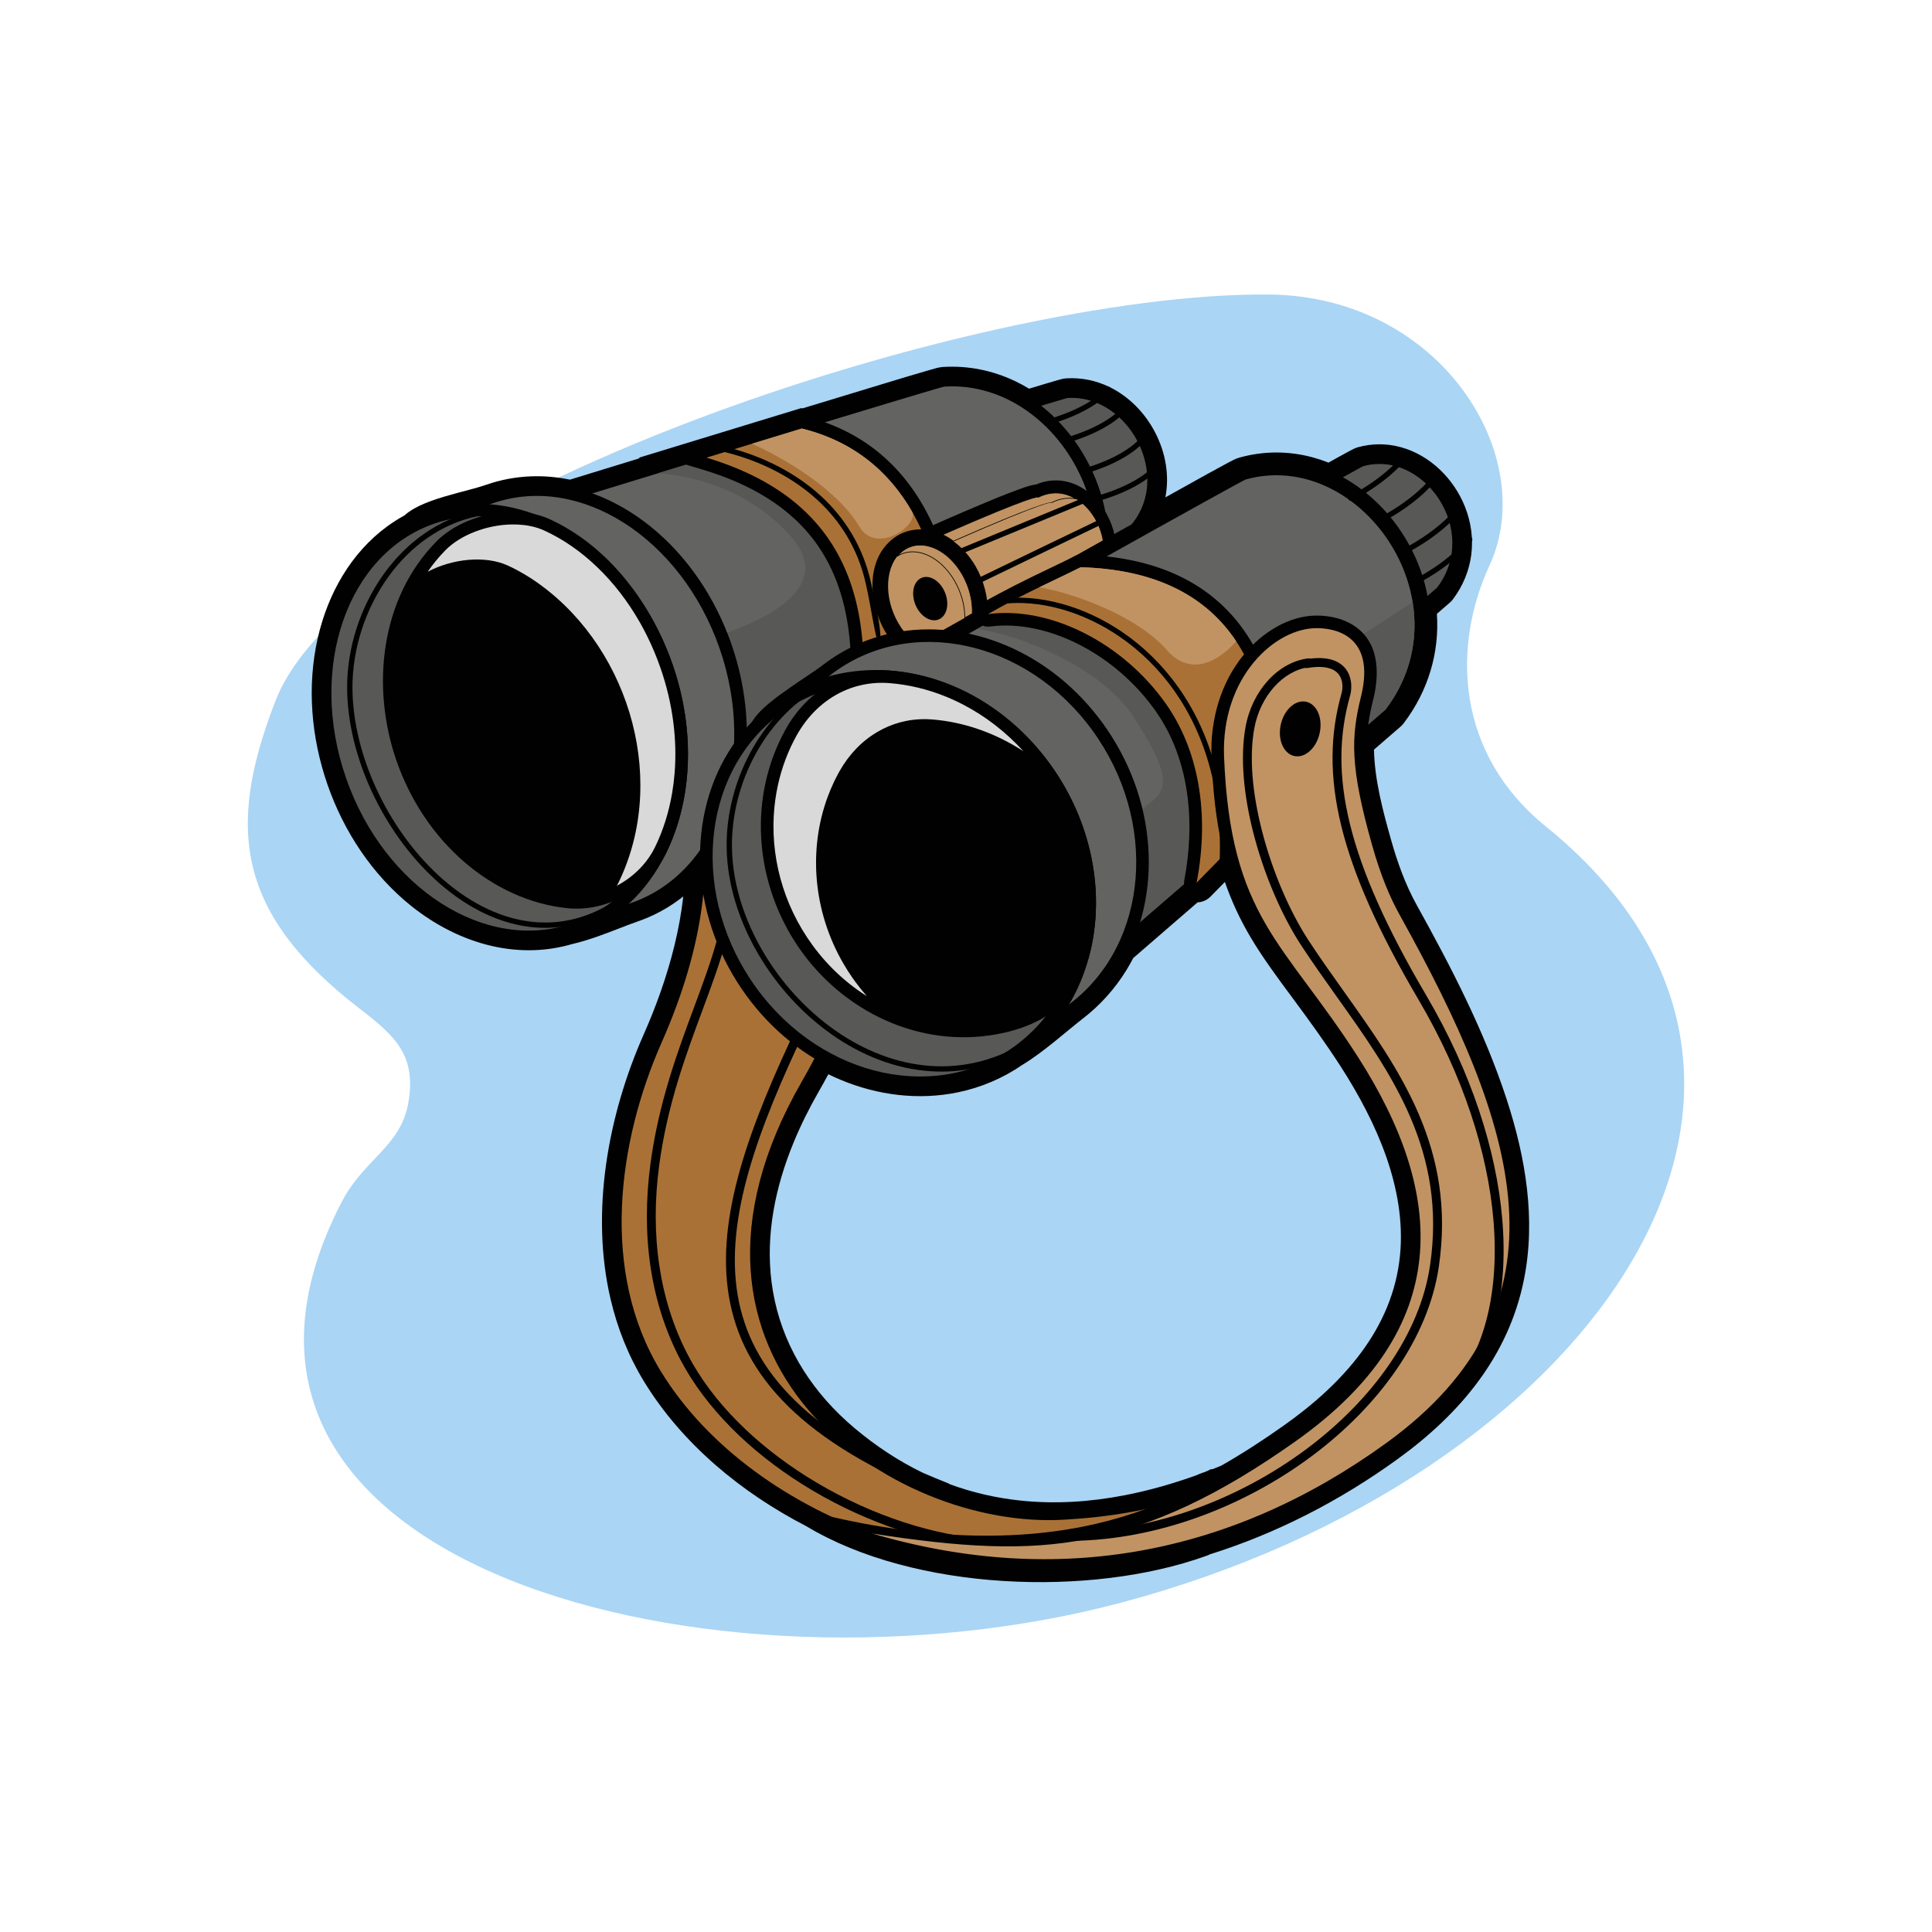 <?xml version="1.0" encoding="utf-8"?>
<!-- Generator: Adobe Illustrator 27.5.0, SVG Export Plug-In . SVG Version: 6.00 Build 0)  -->
<svg xmlns="http://www.w3.org/2000/svg" xmlns:xlink="http://www.w3.org/1999/xlink" version="1.1" x="0px" y="0px" viewBox="0 0 500 500" style="enable-;background-color:transparent;" xml:space="preserve">
<g id="BACKGROUND">
	<rect style="fill-rule:evenodd;clip-rule:evenodd;fill:none;" width="500" height="500" fill="none"/>
</g>
<g id="OBJECTS">
	<path style="fill-rule:evenodd;clip-rule:evenodd;fill:#AAD5F5;" d="M400.038,213.867c-23.234-18.807-24.308-46.406-14.57-67.496   c13.067-28.304-12.592-69.751-57.069-70.151c-76.847-0.692-236.892,53.416-257.074,105.092   c-12.98,33.235-9.953,55.42,22.071,79.979c9.09,6.972,14.511,12.142,12.217,24.431c-2.066,11.064-11.484,14.385-17.123,25.228   c-49.223,94.656,97.134,131.586,201.566,103.841C411.131,382.624,483.259,281.225,400.038,213.867z"/>
	<g>
		<path style="fill-rule:evenodd;clip-rule:evenodd;fill:#000100;" d="M312.927,402.319l-0.152,0.124l-0.822,0.294    c-29.712,10.634-75.299,9.06-103.217-7.722c-16.849-8.685-32.198-21.348-42.056-37.467c-4.055-6.631-6.926-13.875-8.686-21.438    c-5.233-22.482-0.657-47.478,8.568-68.336c3.277-7.412,6.038-15.111,7.964-22.988c1.026-4.197,1.82-8.477,2.305-12.789    c-0.397,0.316-0.801,0.624-1.212,0.925c-3.197,2.348-6.725,4.211-10.473,5.513c-3.429,1.192-6.77,2.62-10.197,3.821    c-2.061,0.722-4.505,1.538-6.971,2.092c-3.148,0.914-6.399,1.433-9.681,1.55c-3.706,0.133-7.422-0.251-11.034-1.083    c-7.618-1.756-14.757-5.477-20.839-10.353c-10.068-8.071-17.444-19.26-21.665-31.4c-4.221-12.14-5.378-25.491-2.489-38.067    c2.589-11.269,8.476-21.82,17.903-28.744c1.443-1.059,2.952-2.019,4.519-2.874c0.022-0.019,0.043-0.038,0.064-0.057    c2.853-2.55,7.718-4.076,11.356-5.119c1.768-0.506,3.546-0.968,5.321-1.446c1.479-0.397,2.98-0.804,4.428-1.307    c3.748-1.303,7.668-2.032,11.634-2.174c3.355-0.12,6.721,0.185,10.009,0.86c6.035-1.854,12.069-3.709,18.104-5.562l-0.316-0.096    l16.049-4.91c8.227-2.517,16.454-5.031,24.683-7.538l1.338-0.409l0.299,0.074c7.018-2.139,14.038-4.272,21.061-6.396    c4.063-1.23,8.122-2.476,12.204-3.64c1.021-0.291,2.033-0.618,3.101-0.685c6.508-0.409,12.92,0.895,18.791,3.719    c1.2,0.578,2.372,1.215,3.51,1.905c0.323-0.098,0.649-0.197,0.974-0.295c2.156-0.653,4.312-1.314,6.48-1.932    c0.732-0.209,1.423-0.406,2.189-0.452c3.833-0.229,7.61,0.536,11.069,2.2c5.128,2.467,9.274,6.744,11.89,11.77    c2.809,5.397,3.736,11.316,2.668,16.833c1.747-0.972,3.493-1.944,5.239-2.915c3.624-2.016,7.24-4.046,10.896-6.003    c0.984-0.527,1.933-1.068,3.019-1.372c6.279-1.758,12.785-1.757,19.073-0.035c1.354,0.371,2.684,0.817,3.982,1.331    c1.863-1.037,3.724-2.08,5.603-3.086c0.673-0.36,1.303-0.695,2.043-0.899c3.648-1.007,7.431-1.008,11.08-0.008    c7.595,2.081,13.719,8.173,16.597,15.409c3.247,8.163,2.161,17.007-3.168,24.025c-0.216,0.285-0.452,0.536-0.723,0.77    l-3.371,2.919c0.675,10.001-2.204,19.908-8.607,28.338c-0.249,0.329-0.523,0.62-0.834,0.891l-6.845,5.925    c0.168,7.877,2.337,15.959,4.42,23.331c1.646,5.834,3.719,11.618,6.667,16.928c8.922,16.061,17.551,32.755,23.261,50.262    c4.888,14.991,7.612,30.994,4.461,46.647c-4.002,19.879-16.59,34.782-32.671,46.42    C346.856,388.357,330.369,396.873,312.927,402.319L312.927,402.319z M316.056,379.317c5.56-3.173,10.967-6.697,16.283-10.461    c15.043-10.649,28.122-24.88,29.984-44.002c1.683-17.264-6.12-34.472-15.235-48.666c-3.983-6.204-8.318-12.166-12.706-18.085    c-3.743-5.05-7.5-10.1-10.715-15.508c-2.816-4.74-4.991-9.505-6.668-14.352l-3.678,3.756c-0.93,0.949-2.142,1.473-3.389,1.531    l-16.654,14.418c-0.566,1.093-1.174,2.166-1.826,3.218c-2.966,4.79-6.747,9.005-11.213,12.443    c-4.199,3.235-10.087,8.623-15.653,11.974c-5.017,3.453-10.65,5.855-16.641,7.102c-10.2,2.124-20.836,0.774-30.407-3.237    c-1.07-0.446-2.124-0.926-3.161-1.436c-0.803,1.495-1.637,2.994-2.5,4.496c-2.442,4.256-4.643,8.659-6.508,13.198    c-4.685,11.396-7.261,23.698-5.702,36.025c1.694,13.385,8.043,25.035,17.655,34.398c1.245,1.214,2.536,2.38,3.868,3.498    c5.513,4.631,11.378,8.497,17.612,11.515c2.158,0.943,4.312,1.833,6.445,2.677c0.206,0.082,0.399,0.185,0.576,0.305    c5.787,2.121,11.87,3.547,18.263,4.222c9.04,0.956,18.144,0.344,27.054-1.39c6.317-1.229,12.53-3.013,18.592-5.198    c0.15-0.073,0.301-0.142,0.454-0.208c0.249-0.109,0.504-0.208,0.762-0.298c0.483-0.167,1.042-0.337,1.499-0.565l0.874-0.438    l0.53-0.046C314.588,379.914,315.323,379.617,316.056,379.317z"/>
		<g>
			<path style="fill-rule:evenodd;clip-rule:evenodd;fill:#000100;" d="M300.456,399.112l-0.396,1.103l-1.288,0.562     c-12.158,5.297-25.716,7.051-38.892,6.406c-13.991-0.685-28.028-4.069-40.944-9.448c-20.098-8.372-39.209-22.373-50.689-41.145     c-3.956-6.469-6.747-13.517-8.465-20.896c-5.143-22.094-0.593-46.706,8.459-67.176c8.092-18.297,13.643-39.749,9.62-59.772     c-2.074-10.322-7.296-21.7-15.844-28.262l-1.713-1.316l0.547-2.089c1.583-6.042,5.017-11.88,10.883-14.586     c7.485-3.455,15.501-0.317,21.663,4.325c10.098,7.607,18.141,20.753,23.756,31.859c14.999,29.664,8.855,55.518-6.87,82.917     c-8.694,15.148-14.673,32.711-12.439,50.369c1.747,13.803,8.287,25.831,18.195,35.484c1.278,1.245,2.603,2.439,3.968,3.587     c30.238,25.4,65.251,23.595,99.366,8.878c0.806-0.286,2.048-0.704,2.775-1.149l6.747-4.133l-1.891,7.684     c-0.656,2.665-3.7,4.59-5.924,5.892c-2.873,1.68-5.957,3.131-8.961,4.565C310.129,393.723,301.877,397.512,300.456,399.112z"/>
			<path style="fill-rule:evenodd;clip-rule:evenodd;fill:#AA7136;" d="M163.998,177.904c12.885,9.892,30.181,40.002,7.218,91.931     c-11.302,25.555-15.985,59.235-0.194,85.059c24.227,39.615,86.239,60.422,126.451,42.901     c1.471-4.102,25.277-11.803,26.375-16.258c-21.682,9.813-39.396,11.21-48.508,11.757     c-44.268,2.661-109.549-40.705-67.877-113.317c14.016-24.422,21.993-49.761,6.789-79.831     C191.536,155.219,169.133,158.31,163.998,177.904z"/>
			<path style="fill-rule:evenodd;clip-rule:evenodd;fill:#000100;" d="M187.774,226.545c-0.027-0.631,0.462-1.166,1.094-1.193     c0.632-0.027,1.166,0.463,1.194,1.095c0.514,11.32-3.585,22.371-8.269,34.995c-4.3,11.589-9.098,24.521-11.188,40.08     c-1.209,8.997-1.215,17.81,0.055,26.194c1.232,8.143,3.667,15.87,7.37,22.958c6.492,12.427,17.74,23.268,30.768,31.471     c14.089,8.873,30.229,14.644,44.672,15.998c1.676,0.157,8.148,0.52,14.734,0.421c3.873-0.057,7.782-0.277,10.752-0.798     c0.625-0.109,1.219,0.309,1.328,0.934c0.108,0.624-0.309,1.219-0.934,1.327c-3.069,0.538-7.113,0.767-11.12,0.826     c-6.675,0.1-13.26-0.271-14.967-0.431c-14.798-1.387-31.304-7.282-45.686-16.338c-13.344-8.403-24.885-19.542-31.575-32.352     c-3.83-7.331-6.345-15.3-7.613-23.676c-1.299-8.588-1.292-17.616-0.054-26.841c2.128-15.839,6.968-28.884,11.304-40.573     C184.24,248.243,188.267,237.389,187.774,226.545z"/>
			<path style="fill-rule:evenodd;clip-rule:evenodd;fill:#000100;" d="M206.6,264.897c0.272-0.571,0.958-0.815,1.529-0.543     c0.572,0.274,0.815,0.959,0.543,1.53c-12.541,26.336-21.119,49.415-17.765,69.272c3.336,19.75,18.575,36.489,53.663,50.373     c0.589,0.233,0.878,0.9,0.646,1.49c-0.233,0.589-0.9,0.879-1.49,0.646c-35.96-14.23-51.607-31.571-55.081-52.133     C185.191,315.075,193.881,291.607,206.6,264.897z"/>
		</g>
		<g>
			<path style="fill-rule:evenodd;clip-rule:evenodd;fill:#000100;" d="M276.079,99.755c3.523-0.218,6.983,0.491,10.162,2.021     c4.769,2.294,8.624,6.289,11.056,10.962c4.888,9.39,3.712,20.506-4.511,27.669c-0.184,0.16-0.356,0.28-0.571,0.398     l-64.299,35.292c-0.963,0.529-2.03,0.55-3.014,0.061c-0.984-0.49-1.61-1.354-1.769-2.441l-7.71-52.727     c-0.234-1.6,0.717-3.106,2.263-3.58c16.709-5.132,33.416-10.284,50.146-15.346c2.146-0.649,4.296-1.309,6.453-1.924     C274.878,99.97,275.464,99.785,276.079,99.755z"/>
			<path style="fill-rule:evenodd;clip-rule:evenodd;fill:#585857;" d="M218.641,120.519c57.123-17.543,57.605-17.515,57.605-17.515     c16.679-1.063,28.542,22.636,14.406,34.95l-64.3,35.291L218.641,120.519z"/>
			<path style="fill-rule:evenodd;clip-rule:evenodd;fill:#000100;" d="M134.282,130.121c31.645-9.719,63.285-19.477,94.971-29.063     c4.049-1.225,8.107-2.471,12.176-3.631c0.795-0.228,1.826-0.568,2.711-0.618c6.203-0.395,12.285,0.851,17.879,3.541     c8.466,4.073,15.308,11.193,19.623,19.485c8.635,16.594,6.677,36.194-7.873,48.871c-0.187,0.161-0.357,0.281-0.571,0.399     L151.407,235.95c-0.963,0.529-2.03,0.551-3.014,0.061c-0.984-0.489-1.61-1.353-1.769-2.441l-14.605-99.87     C131.785,132.1,132.736,130.595,134.282,130.121z"/>
			<path style="fill-rule:evenodd;clip-rule:evenodd;fill:#636362;" d="M135.237,133.23     c108.195-33.229,109.109-33.175,109.109-33.175c31.588-2.013,54.063,42.874,27.284,66.199l-121.79,66.845L135.237,133.23z"/>
			<path style="fill-rule:evenodd;clip-rule:evenodd;fill:#585857;" d="M170.422,122.438c12.545-3.843,22.955-7.023,31.603-9.659     l2.339,0.031l27.616,36.56l50.623-17.481c1.119,5.091,1.259,10.364,0.217,15.47l-90.336,62.336l-4.499,2.47l-3.457-47.236     c9.69-3.028,33.197-11.798,19.84-26.452c-6.367-6.985-16.758-14.237-33.064-15.944     C171.004,122.502,170.715,122.469,170.422,122.438z"/>
			<path style="fill-rule:evenodd;clip-rule:evenodd;fill:#000100;" d="M181.877,115.325c8.225-2.517,16.452-5.03,24.68-7.537     l0.855-0.261l0.868,0.213c33.771,8.297,42.184,43.708,39.8,74.134l-0.138,1.752l-30.823,16.917l1.161-6.664     c2.971-17.047,3.781-37.278-6.342-52.272c-7.086-10.496-18.167-16.487-30.046-20.057l-10.271-3.087L181.877,115.325z"/>
			<path style="fill-rule:evenodd;clip-rule:evenodd;fill:#AA7136;" d="M182.829,118.435c9.559-2.924,17.719-5.416,24.677-7.536     c32.976,8.103,39.454,43.649,37.332,70.722l-23.353,12.817C228.38,154.858,218.033,129.017,182.829,118.435z"/>
			<path style="fill-rule:evenodd;clip-rule:evenodd;fill:#000100;" d="M247.217,171.316c-0.479,0.185-0.971,0.336-1.476,0.451     c-6.698,1.522-12.896-3.403-16.066-8.877c-2.144-3.704-3.317-8.105-3.062-12.393c0.238-3.993,1.759-7.981,5.008-10.477     c1.222-0.939,2.613-1.601,4.116-1.942c0.45-0.102,0.898-0.175,1.342-0.221c5.384-2.398,10.785-4.768,16.216-7.055     c3.288-1.386,6.612-2.768,9.964-3.999c1.311-0.48,2.844-1.056,4.217-1.321c0.198-0.038,0.397-0.065,0.592-0.08     c2.795-1.185,5.794-1.427,8.753-0.556c4.652,1.37,8.275,5.207,10.259,9.527c3.431,7.471,2.039,16.368-5.776,20.346     l-32.012,16.295C248.619,171.355,247.923,171.456,247.217,171.316z"/>
			<path style="fill-rule:evenodd;clip-rule:evenodd;fill:#C19363;" d="M235.628,142.064c32.636-14.597,33.058-13.367,33.058-13.367     c12.836-6.412,24.158,16.497,11.139,23.123l-32.011,16.295L235.628,142.064z"/>
			<path style="fill-rule:evenodd;clip-rule:evenodd;fill:#000100;" d="M231.137,139.389c1.312-1.008,2.808-1.719,4.421-2.086     c7.047-1.604,13.586,3.473,16.932,9.253c4.124,7.12,5.063,18.359-2.148,23.9c-1.313,1.009-2.81,1.72-4.425,2.087     c-7.045,1.602-13.584-3.474-16.93-9.253C224.863,156.17,223.924,144.931,231.137,139.389z"/>
			<path style="fill-rule:evenodd;clip-rule:evenodd;fill:#C19363;" d="M233.602,142.599c-4.556,3.5-5.054,11.855-1.112,18.662     c3.941,6.806,10.83,9.485,15.385,5.985c4.555-3.501,5.054-11.856,1.112-18.662C245.047,141.778,238.159,139.098,233.602,142.599z     "/>
			<path style="fill-rule:evenodd;clip-rule:evenodd;fill:#000100;" d="M126.463,127.185c3.579-1.244,7.31-1.938,11.096-2.073     c11.193-0.401,22.024,4.113,30.659,11.034c9.799,7.855,16.972,18.758,21.079,30.57c4.107,11.813,5.246,24.814,2.434,37.053     c-2.489,10.834-8.13,21.014-17.199,27.674c-3.054,2.243-6.411,4.014-9.989,5.258c-3.42,1.189-6.771,2.621-10.201,3.822     c-3.646,1.278-9.021,3.025-12.887,2.572c-21.719-2.55-33.437-27.785-39.745-45.925c-6.508-18.717-12.741-47.274,4.271-62.479     C110.289,130.839,120.812,129.15,126.463,127.185z"/>
			<path style="fill-rule:evenodd;clip-rule:evenodd;fill:#636362;" d="M127.531,130.257c-4.438,1.543-15.966,3.803-19.385,6.859     c-13.91,12.432-11.333,36.073-3.366,58.985c7.667,22.049,19.155,41.663,37.053,43.763c5.273,0.619,16.522-4.457,21.64-6.236     c22.49-7.82,32.676-37.3,22.751-65.844C176.299,139.239,150.021,122.438,127.531,130.257z"/>
			<path style="fill-rule:evenodd;clip-rule:evenodd;fill:#000100;" d="M111.248,132.475c3.579-1.244,7.311-1.938,11.097-2.073     c11.193-0.4,22.024,4.113,30.658,11.035c9.798,7.854,16.971,18.757,21.079,30.569c4.107,11.812,5.245,24.814,2.434,37.053     c-2.49,10.833-8.131,21.014-17.2,27.674c-3.053,2.242-6.41,4.014-9.989,5.258c-3.578,1.244-7.31,1.938-11.095,2.073     c-11.193,0.401-22.024-4.112-30.659-11.035c-9.798-7.854-16.971-18.757-21.079-30.569c-4.107-11.812-5.245-24.814-2.433-37.053     c2.489-10.833,8.13-21.014,17.2-27.674C104.312,135.491,107.669,133.72,111.248,132.475z"/>
			<path style="fill-rule:evenodd;clip-rule:evenodd;fill:#585857;" d="M112.316,135.548c-22.49,7.819-32.676,37.299-22.751,65.844     c9.925,28.545,36.203,45.347,58.693,37.527c22.49-7.82,32.676-37.3,22.751-65.845     C161.084,144.529,134.807,127.728,112.316,135.548z"/>
			<path style="fill-rule:evenodd;clip-rule:evenodd;fill:#000100;" d="M172.407,220.742c-4.55,9.277-15.26,15.344-25.564,14.297     c-9.826-0.999-18.991-5.39-26.458-11.766c-8.198-7-14.25-16.257-17.781-26.415c-6.605-18.994-4.211-41.987,10.367-56.754     c6.832-6.92,20.282-9.848,29.212-5.772c15.387,7.022,26.499,21.984,31.902,37.683c2.838,8.246,4.248,17.009,3.904,25.733     C177.677,205.671,175.906,213.605,172.407,220.742z"/>
			<path style="fill-rule:evenodd;clip-rule:evenodd;fill:none;" d="M169.486,219.31c6.268-12.78,7.233-29.647,1.524-46.236     c-5.806-16.87-17.21-29.864-30.177-35.783c-7.684-3.507-19.678-0.847-25.547,5.099c-12.233,12.391-16.612,33.261-9.61,53.4     c7.114,20.462,23.911,34.226,41.497,36.013C156.146,232.716,165.547,227.342,169.486,219.31z"/>
			<path style="fill-rule:evenodd;clip-rule:evenodd;fill:#000100;" d="M369.221,158.719c0.72,9.479-1.967,18.865-8.059,26.886     c-0.143,0.189-0.281,0.337-0.462,0.492l-103.705,89.781c-0.854,0.74-1.933,0.979-3.02,0.668     c-1.087-0.308-1.877-1.078-2.214-2.157l-29.718-95.095c-0.463-1.482,0.158-3.045,1.512-3.805     c28.168-15.82,56.325-31.677,84.56-47.38c3.607-2.006,7.218-4.034,10.858-5.982c0.725-0.388,1.635-0.925,2.48-1.157     c5.824-1.637,11.842-1.629,17.673-0.031c1.333,0.364,2.637,0.806,3.91,1.32c0.495-0.275,0.988-0.55,1.483-0.825     c1.911-1.063,3.825-2.138,5.754-3.17c0.545-0.292,1.072-0.592,1.664-0.747c3.33-0.928,6.773-0.92,10.105-0.008     c7.038,1.928,12.711,7.619,15.376,14.316c3.011,7.571,2.025,15.717-2.924,22.235c-0.144,0.189-0.283,0.337-0.463,0.492     L369.221,158.719z"/>
			<path style="fill-rule:evenodd;clip-rule:evenodd;fill:#585857;" d="M301.464,149.287c50.853-28.56,51.311-28.628,51.311-28.628     c15.497-4.354,30.438,16.542,19.131,31.434l-54.752,47.399L301.464,149.287z"/>
			<path style="fill-rule:evenodd;clip-rule:evenodd;fill:#000100;" d="M321.245,120.202c5.962-1.674,12.123-1.667,18.093-0.032     c12.688,3.475,22.915,13.793,27.716,25.858c5.43,13.652,3.67,28.303-5.257,40.058c-0.18,0.235-0.352,0.42-0.575,0.613     l-103.706,89.78c-1.064,0.921-2.404,1.218-3.758,0.833c-1.352-0.385-2.336-1.345-2.755-2.686l-29.718-95.095     c-0.576-1.845,0.196-3.791,1.881-4.736c28.17-15.821,56.327-31.678,84.563-47.381c3.61-2.009,7.227-4.039,10.869-5.989     C319.409,120.991,320.325,120.453,321.245,120.202z"/>
			<path style="fill-rule:evenodd;clip-rule:evenodd;fill:#636362;" d="M225.148,178.324c96.319-54.095,97.187-54.223,97.187-54.223     c29.354-8.249,57.654,31.331,36.236,59.538l-103.706,89.781L225.148,178.324z"/>
			<path style="fill-rule:evenodd;clip-rule:evenodd;fill:#585857;" d="M252.87,162.767c8.88-4.98,16.625-9.317,23.38-13.097     c2.189,0.31,4.659,0.723,7.46,1.256c16.335,3.112,29.948,19.836,29.948,19.836l26.448,1.556L365.6,155.86     c1.475,9.176-0.38,19.024-7.027,27.778l-87.7,75.923c4.43-16.921,15.171-43.681,15.171-43.681s12.834-8.167,14.002-10.501     c1.167-2.335,2.916-5.252-6.807-20.032C284.776,172.485,263.502,164.191,252.87,162.767z"/>
			<path style="fill-rule:evenodd;clip-rule:evenodd;fill:#000100;" d="M254.072,156.112c5.706-3.271,11.483-6.116,17.41-8.948     c2.25-1.075,4.499-2.153,6.728-3.271c0.502-0.251,0.986-0.359,1.548-0.343c14.681,0.405,29.048,4.436,39.106,15.719     c11.89,13.338,14.094,32.717,13.157,49.855c-0.046,0.82-0.351,1.511-0.925,2.098l-19.089,19.493     c-1.02,1.041-2.54,1.282-3.831,0.606c-1.292-0.675-1.962-2.062-1.688-3.494c2.842-14.848,1.498-31.201-7.438-43.849     c-5.109-7.232-12.112-13.314-20.027-17.295c-6.961-3.501-15.096-5.574-22.904-4.527c-1.557,0.21-3.009-0.691-3.513-2.179     C252.104,158.49,252.709,156.894,254.072,156.112z"/>
			<path style="fill-rule:evenodd;clip-rule:evenodd;fill:#AA7136;" d="M255.689,158.934c9.399-5.388,16.134-8.204,23.979-12.133     c37.775,1.043,51.069,26.236,49.107,62.146l-19.09,19.493c3.463-18.099,0.4-34.482-7.976-46.337     C290.522,166.268,271.643,156.794,255.689,158.934z"/>
			<path style="fill-rule:evenodd;clip-rule:evenodd;fill:#000100;" d="M213.026,172.052c5.283-4.069,11.354-6.85,17.882-8.21     c9.842-2.049,20.091-0.736,29.322,3.132c10.042,4.207,18.631,11.276,25.041,20.042c6.87,9.395,11.12,20.574,11.906,32.206     c0.729,10.78-1.57,21.743-7.288,30.977c-2.852,4.605-6.478,8.649-10.771,11.956c-5.385,4.147-14.621,12.764-20.973,14.329     c-3.798,0.936-7.7,1.162-11.579,0.657c-16.6-2.158-30.343-17.164-39.693-29.951c-12.189-16.667-24.429-40.926-11.999-60.768     c1.92-3.065,6.457-6.281,9.425-8.355c1.661-1.162,3.345-2.287,5.025-3.421C210.563,173.811,211.842,172.964,213.026,172.052z"/>
			<path style="fill-rule:evenodd;clip-rule:evenodd;fill:#636362;" d="M215.01,174.628c-3.986,3.07-14.79,9.386-17.38,13.521     c-10.537,16.819-1.902,38.292,11.868,57.12c13.251,18.12,29.65,32.548,47.869,28.057c5.367-1.324,15.171-10.208,19.768-13.748     c20.198-15.557,22.666-47.184,5.511-70.642C265.49,165.479,235.209,159.073,215.01,174.628z"/>
			<path style="fill-rule:evenodd;clip-rule:evenodd;fill:#000100;" d="M199.361,182.576c5.284-4.069,11.354-6.851,17.883-8.21     c9.842-2.049,20.091-0.735,29.323,3.132c10.04,4.207,18.628,11.276,25.04,20.041c6.87,9.395,11.121,20.574,11.907,32.206     c0.73,10.78-1.57,21.744-7.288,30.977c-2.853,4.606-6.479,8.649-10.772,11.956c-5.284,4.068-11.354,6.85-17.882,8.209     c-9.843,2.049-20.091,0.736-29.325-3.132c-10.04-4.207-18.629-11.275-25.039-20.042c-6.871-9.395-11.121-20.574-11.907-32.207     c-0.729-10.78,1.571-21.743,7.288-30.977C191.441,189.926,195.068,185.881,199.361,182.576z"/>
			<path style="fill-rule:evenodd;clip-rule:evenodd;fill:#585857;" d="M201.345,185.152c-20.199,15.556-22.667,47.184-5.511,70.643     c17.154,23.457,47.437,29.863,67.636,14.308c20.198-15.558,22.665-47.185,5.511-70.643     C251.826,176.002,221.544,169.596,201.345,185.152z"/>
			<path style="fill-rule:evenodd;clip-rule:evenodd;fill:#000100;" d="M282.743,243.597c-2.438,13.244-9.779,20.712-22.89,23.676     c-19.971,4.516-40.251-4.396-52.177-20.703c-11.436-15.638-14.234-36.605-6.107-54.356c0.538-1.175,1.122-2.329,1.751-3.458     c5.52-9.911,15.555-16.074,27.009-15.212c16.628,1.251,31.542,10.686,41.276,23.996     C281.217,210.682,285.71,227.476,282.743,243.597z"/>
			<path style="fill-rule:evenodd;clip-rule:evenodd;fill:none;" d="M279.545,243.008c2.61-14.18-0.794-30.189-10.564-43.548     c-10.025-13.71-24.535-21.592-38.894-22.672c-9.921-0.747-18.847,4.437-23.925,13.552c-9.023,16.2-8.02,37.684,4.14,54.311     c11.97,16.368,31.366,23.399,48.833,19.451C271.072,261.401,277.361,254.872,279.545,243.008z"/>
			<path style="fill-rule:evenodd;clip-rule:evenodd;fill:none;" d="M216.501,225.487c0.673-33.824,39.863-37.379,48.064-8.558     c2.283,8.023,0.679,18.612-5.249,25.65C250.673,252.842,215.885,256.427,216.501,225.487z"/>
			<path style="fill-rule:evenodd;clip-rule:evenodd;fill:#000100;" d="M244.586,242.773c9.395,0,17.056-7.661,17.056-17.056     c0-9.394-7.661-17.055-17.056-17.055c-9.394,0-17.056,7.661-17.056,17.055C227.53,235.112,235.191,242.773,244.586,242.773z"/>
			<path style="fill-rule:evenodd;clip-rule:evenodd;fill:none;" d="M232.978,221.454c3.262,0,5.922-2.661,5.922-5.922     c0-3.262-2.66-5.923-5.922-5.923c-3.262,0-5.922,2.661-5.922,5.923C227.056,218.793,229.716,221.454,232.978,221.454z"/>
			<path style="fill-rule:evenodd;clip-rule:evenodd;fill:none;" d="M114.19,188.657c0.673-33.824,39.863-37.38,48.065-8.558     c2.283,8.023,0.678,18.612-5.249,25.65C148.362,216.013,113.574,219.597,114.19,188.657z"/>
			<path style="fill-rule:evenodd;clip-rule:evenodd;fill:#000100;" d="M142.275,205.944c9.394,0,17.056-7.662,17.056-17.056     s-7.662-17.055-17.056-17.055c-9.395,0-17.056,7.661-17.056,17.055S132.88,205.944,142.275,205.944z"/>
			<path style="fill-rule:evenodd;clip-rule:evenodd;fill:none;" d="M130.667,184.623c3.262,0,5.922-2.66,5.922-5.921     c0-3.262-2.66-5.922-5.922-5.922c-3.262,0-5.922,2.66-5.922,5.922C124.745,181.963,127.405,184.623,130.667,184.623z"/>
			<path style="fill-rule:evenodd;clip-rule:evenodd;fill:#000100;" d="M237.85,149.932c-1.845,1.419-2.047,4.802-0.451,7.557     c1.596,2.756,4.385,3.841,6.23,2.424c1.845-1.418,2.046-4.801,0.45-7.557C242.483,149.6,239.694,148.515,237.85,149.932z"/>
			<path style="fill-rule:evenodd;clip-rule:evenodd;fill:#000100;" d="M186.548,116.757c-0.371-0.083-0.604-0.45-0.521-0.82     c0.084-0.37,0.451-0.603,0.822-0.52c8.506,1.921,18.037,5.988,25.633,12.97c6.043,5.553,10.86,12.945,12.973,22.56     c1.875,8.534,2.304,11.443,2.382,13.493c0.075,1.966-0.148,3.293-0.801,1.23c-0.858-2.711-1.456-7.743-2.926-14.432     c-2.045-9.307-6.709-16.462-12.558-21.838C204.151,122.598,194.852,118.632,186.548,116.757z"/>
			<path style="fill-rule:evenodd;clip-rule:evenodd;fill:#000100;" d="M259.388,156.311c-0.376,0.047-0.72-0.219-0.767-0.595     c-0.048-0.376,0.219-0.72,0.595-0.767c1.792-0.23,3.663-0.314,5.588-0.251c10.173,0.339,21.938,4.815,31.726,13.675     c9.771,8.846,17.579,22.063,19.873,39.896c0.57,4.432,0.798,9.148,0.631,14.152c-0.011,0.378-0.328,0.676-0.708,0.664     c-0.378-0.012-0.676-0.329-0.664-0.708c0.164-4.933-0.061-9.577-0.621-13.936c-2.247-17.469-9.881-30.403-19.432-39.049     c-9.534-8.632-20.972-12.991-30.849-13.32C262.904,156.009,261.106,156.09,259.388,156.311z"/>
			<path style="fill-rule:evenodd;clip-rule:evenodd;fill:#000100;" d="M247.732,143.786c-0.35,0.145-0.752-0.022-0.896-0.374     c-0.145-0.351,0.023-0.752,0.374-0.896l33.384-13.775c0.352-0.145,0.752,0.022,0.897,0.374c0.143,0.352-0.024,0.752-0.375,0.897     L247.732,143.786z"/>
			<path style="fill-rule:evenodd;clip-rule:evenodd;fill:#000100;" d="M253.612,150.895c-0.339,0.169-0.75,0.032-0.92-0.307     c-0.17-0.339-0.032-0.751,0.307-0.92c2.041-1.021,31.849-15.36,31.935-15.401c0.341-0.165,0.752-0.021,0.917,0.32     c0.165,0.342,0.022,0.753-0.32,0.919C285.443,135.546,255.461,149.971,253.612,150.895z"/>
			<path style="fill-rule:evenodd;clip-rule:evenodd;fill:#D9D9D9;" d="M224.836,190.893c0.225-0.167,0.452-0.33,0.681-0.487     c0.923-0.638,1.882-1.21,2.873-1.712c1.974-1,4.073-1.723,6.263-2.145c0.555-0.107,1.115-0.194,1.681-0.262     c1.557-0.187,3.152-0.223,4.774-0.101c0.279,0.021,0.558,0.045,0.837,0.071c0.337,0.031,0.674,0.066,1.01,0.105     c7.546,0.872,15.076,3.611,21.924,8.073c-4.669-5.122-10.022-9.192-15.72-12.138c-0.355-0.184-0.712-0.363-1.069-0.538     c-0.851-0.416-1.708-0.808-2.572-1.174c-0.195-0.083-0.391-0.164-0.586-0.244c-4.836-1.982-9.849-3.18-14.843-3.556     c-0.698-0.053-1.391-0.075-2.079-0.07c-1.566,0.013-3.102,0.174-4.595,0.476c-0.48,0.098-0.956,0.209-1.426,0.335     c-0.288,0.077-0.573,0.159-0.857,0.246c-0.338,0.105-0.674,0.216-1.006,0.335c-5.178,1.852-9.675,5.486-12.924,10.504     c-0.362,0.558-0.708,1.134-1.038,1.726c-0.255,0.458-0.502,0.921-0.742,1.388c-2.14,4.175-3.636,8.67-4.468,13.32     c-0.238,1.325-0.421,2.664-0.551,4.012c-1.158,12.067,2.041,24.845,9.901,35.592c2.126,2.909,4.489,5.523,7.032,7.833     c0.866,0.786,1.753,1.537,2.658,2.251c1.407,1.111,2.859,2.136,4.349,3.073c-1.051-1.191-2.059-2.445-3.019-3.757     c-0.25-0.342-0.496-0.688-0.737-1.033c-0.816-1.175-1.579-2.372-2.288-3.588c-7.938-13.624-9.117-29.658-4.077-43.252     c0.491-1.322,1.04-2.622,1.648-3.895c0.385-0.807,0.794-1.603,1.227-2.387c0.029-0.052,0.058-0.104,0.087-0.157     c0.037-0.067,0.074-0.133,0.111-0.199c1.23-2.171,2.681-4.116,4.312-5.805c0.017-0.018,0.034-0.035,0.051-0.053     C222.652,192.656,223.715,191.724,224.836,190.893z"/>
			<path style="fill-rule:evenodd;clip-rule:evenodd;fill:#D9D9D9;" d="M165.64,161.148c-6.263-11.025-15.096-19.425-24.808-23.857     c-1.057-0.482-2.195-0.848-3.388-1.105c-0.594-0.128-1.201-0.229-1.818-0.302c-1.078-0.13-2.188-0.181-3.311-0.157     c-6.328,0.138-13.072,2.653-17.031,6.663c-1.685,1.707-3.222,3.575-4.6,5.58c6.273-3.338,14.801-4.318,20.748-1.604     c0.884,0.403,1.761,0.84,2.63,1.309c1.218,0.657,2.42,1.377,3.603,2.158c24.282,16.033,35.299,50.29,23.001,77.323     c-0.188,0.414-0.381,0.823-0.58,1.229c-0.138,0.282-0.282,0.559-0.434,0.833c2.476-1.309,4.725-3.049,6.579-5.116     c1.299-1.45,2.404-3.059,3.253-4.792c2.108-4.298,3.616-9.059,4.473-14.117c0.286-1.692,0.499-3.417,0.638-5.169     c0.678-8.581-0.441-17.807-3.588-26.95c-1.053-3.059-2.291-5.992-3.688-8.777C166.784,163.225,166.223,162.175,165.64,161.148z"/>
			<path style="fill-rule:evenodd;clip-rule:evenodd;fill:#000100;" d="M123.194,132.269c0.372-0.077,0.736,0.161,0.813,0.533     c0.077,0.372-0.162,0.735-0.533,0.813c-9.454,1.984-17.321,7.849-22.92,15.589c-6.043,8.357-9.439,18.889-9.339,29.093     c0.084,8.521,2.332,17.454,6.154,25.763c3.904,8.487,9.447,16.316,16.001,22.383c7.067,6.541,15.304,11.03,23.916,12.075     c7.624,0.924,15.558-0.854,23.248-6.307c0.309-0.22,0.738-0.148,0.957,0.162c0.221,0.309,0.148,0.738-0.161,0.958     c-7.997,5.67-16.258,7.518-24.206,6.554c-8.913-1.08-17.414-5.703-24.685-12.435c-6.689-6.191-12.342-14.172-16.32-22.819     c-3.898-8.476-6.192-17.602-6.277-26.323c-0.103-10.496,3.387-21.324,9.598-29.912     C105.227,140.395,113.378,134.329,123.194,132.269z"/>
			<path style="fill-rule:evenodd;clip-rule:evenodd;fill:#000100;" d="M210.632,177.274c0.329-0.191,0.749-0.079,0.939,0.25     c0.19,0.329,0.078,0.749-0.25,0.939c-6.708,3.908-12.143,9.936-15.921,16.949c-3.921,7.276-6.055,15.604-5.976,23.724     c0.101,10.318,3.81,20.923,9.906,30.141c5.089,7.694,11.837,14.415,19.537,19.185c7.682,4.761,16.309,7.581,25.177,7.495     c7.621-0.076,15.432-2.302,22.983-7.296c0.316-0.21,0.743-0.123,0.952,0.193c0.21,0.317,0.124,0.744-0.192,0.953     c-7.785,5.149-15.851,7.445-23.732,7.522c-9.14,0.09-18.018-2.81-25.909-7.699c-7.874-4.878-14.768-11.741-19.961-19.594     c-6.236-9.428-10.029-20.296-10.133-30.889c-0.082-8.353,2.111-16.913,6.137-24.387     C198.082,187.534,203.696,181.315,210.632,177.274z"/>
			<path style="fill-rule:evenodd;clip-rule:evenodd;fill:#000100;" d="M377.102,131.245c0.236-0.297,0.669-0.346,0.966-0.11     c0.298,0.236,0.347,0.669,0.11,0.966c-5.346,6.733-14.21,11.066-14.235,11.079c-0.34,0.168-0.753,0.028-0.921-0.313     c-0.168-0.34-0.029-0.752,0.312-0.92C363.358,141.936,371.947,137.737,377.102,131.245z"/>
			<path style="fill-rule:evenodd;clip-rule:evenodd;fill:#000100;" d="M280.792,122.609c-0.365,0.107-0.747-0.101-0.855-0.465     c-0.106-0.365,0.103-0.747,0.466-0.854c11.631-3.432,14.792-8.082,14.801-8.095c0.216-0.312,0.645-0.388,0.956-0.17     c0.31,0.217,0.386,0.645,0.169,0.955C296.318,113.995,292.887,119.04,280.792,122.609z"/>
			<path style="fill-rule:evenodd;clip-rule:evenodd;fill:none;" d="M143.701,130.631c14.189,3.181,27.637,14.326,35.625,30.418     c0.557,1.122,1.087,2.267,1.589,3.436c0.651,1.516,1.255,3.07,1.809,4.661c1.365,3.927,2.35,7.871,2.975,11.774     c0.606,3.787,0.873,7.536,0.819,11.193c-0.037,2.463-0.218,4.885-0.54,7.248c0.297-0.634,0.607-1.262,0.933-1.883     c0.523-0.999,1.083-1.983,1.68-2.948c0.441-0.712,0.901-1.413,1.38-2.098c0.333-7.922-0.852-16.325-3.746-24.648     c-0.222-0.639-0.452-1.272-0.69-1.898c-0.145-0.38-0.292-0.759-0.443-1.135c-0.395-0.988-0.81-1.962-1.245-2.918     c-7.735-17.038-21.498-28.954-36.111-32.439c-2.552-0.609-5.13-0.96-7.707-1.038c-4.209-0.126-8.416,0.483-12.496,1.902     c-0.226,0.079-0.47,0.159-0.73,0.241c0.287,0.022,0.574,0.048,0.86,0.077c2.636-0.603,5.309-0.888,7.986-0.874     C138.337,129.716,141.033,130.033,143.701,130.631z"/>
			<path style="fill-rule:evenodd;clip-rule:evenodd;fill:none;" d="M261.701,175.415c6.529,3.806,12.526,9.13,17.444,15.855     c5.107,6.984,8.474,14.69,10.153,22.482c2.455,11.396,1.298,22.972-3.316,32.729c-1.69,3.573-3.844,6.902-6.454,9.889     c-0.646,0.739-1.322,1.46-2.024,2.157c-0.234,0.428-0.476,0.852-0.722,1.273c-0.019,0.031-0.037,0.063-0.058,0.095     c0.142-0.111,0.277-0.216,0.41-0.317c1.506-1.16,2.912-2.409,4.22-3.737c1.289-1.31,2.482-2.695,3.579-4.149     c2.025-2.689,3.719-5.607,5.074-8.696c4.18-9.521,5.154-20.655,2.782-31.62c-1.682-7.777-5.048-15.47-10.145-22.44     c-4.827-6.601-10.693-11.851-17.082-15.642c-1.114-0.662-2.245-1.279-3.389-1.851c-2.495-1.249-5.055-2.283-7.647-3.096     c-0.494-0.155-0.989-0.302-1.484-0.441c-0.056-0.017-0.112-0.031-0.167-0.047c-1.028-0.284-2.059-0.533-3.094-0.748     c-0.474-0.098-0.947-0.188-1.421-0.272c-0.012-0.002-0.023-0.004-0.035-0.006c-0.4-0.071-0.802-0.135-1.204-0.195     c-0.309-0.046-0.619-0.089-0.928-0.13c-0.222-0.028-0.444-0.055-0.666-0.08c-0.163-0.019-0.325-0.037-0.487-0.053     c-1.613-0.167-3.227-0.249-4.834-0.243c-0.307,0.001-0.615,0.005-0.921,0.013c-0.257,0.006-0.513,0.015-0.771,0.024     c-0.584,0.024-1.167,0.061-1.748,0.108c-1.398,0.114-2.788,0.296-4.165,0.546c-0.306,0.056-0.611,0.116-0.915,0.178     c-2.037,0.418-4.041,0.987-6,1.712c-0.761,0.282-1.516,0.587-2.263,0.915c-0.279,0.124-0.558,0.25-0.835,0.379     c-0.798,0.373-1.586,0.773-2.364,1.202c-1.602,0.881-3.159,1.88-4.662,2.999c1.517-0.902,3.078-1.696,4.674-2.381     c0.817-0.352,1.643-0.675,2.476-0.97c0.248-0.087,0.496-0.173,0.745-0.255c0.793-0.265,1.594-0.504,2.4-0.718     c2.433-0.647,4.92-1.071,7.434-1.275c0.335-0.027,0.671-0.05,1.005-0.07c0.04-0.003,0.08-0.005,0.119-0.006     c0.189-0.011,0.379-0.02,0.569-0.028c0.352-0.015,0.703-0.026,1.055-0.032c1.78-0.033,3.569,0.042,5.359,0.223     c0.251,0.025,0.502,0.052,0.752,0.081c1.003,0.117,2.005,0.268,3.005,0.451c1.094,0.199,2.186,0.439,3.274,0.716     c0.399,0.102,0.796,0.208,1.193,0.32c0.234,0.066,0.467,0.133,0.702,0.203c0.007,0.002,0.014,0.004,0.022,0.006     c2.687,0.802,5.341,1.84,7.93,3.108C259.434,174.147,260.576,174.758,261.701,175.415z"/>
			<path style="fill-rule:evenodd;clip-rule:evenodd;fill:#C19363;" d="M194.882,114.958c6.4,2.891,15.271,7.991,21.741,14.238     c0.152,0.148,0.304,0.296,0.455,0.445c1.269,1.258,2.438,2.562,3.468,3.901c0.704,0.917,1.343,1.85,1.905,2.797     c4.384,7.398,15.534-0.556,13.572-3.962c-3.001-5.21-6.858-9.853-11.741-13.591c-1.086-0.831-2.223-1.617-3.413-2.355     c-3.777-2.343-8.085-4.195-12.983-5.438c-0.126-0.033-0.253-0.064-0.38-0.096c-3.909,1.192-8.197,2.5-12.899,3.936     C194.697,114.875,194.79,114.916,194.882,114.958z"/>
			<path style="fill-rule:evenodd;clip-rule:evenodd;fill:#C19363;" d="M280.456,155.15c0.938,0.34,1.879,0.701,2.816,1.081     c7.356,2.983,14.497,7.149,18.717,12.003c2.114,2.431,4.357,3.512,6.554,3.703c1.869,0.164,3.704-0.317,5.397-1.158     c2.36-1.172,4.445-3.044,5.963-4.849c-4.263-6.405-10.135-11.407-17.829-14.692c-4.174-1.782-8.882-3.058-14.162-3.779     c-0.579-0.08-1.164-0.152-1.759-0.218c-0.528-0.059-1.063-0.112-1.602-0.16c-0.545-0.048-1.093-0.09-1.647-0.128     c-0.001,0-0.004,0-0.005,0c-0.537-0.036-1.08-0.066-1.628-0.092c-0.028-0.001-0.056-0.002-0.083-0.003     c-0.503-0.022-1.011-0.042-1.521-0.056c-3.68,1.843-7.114,3.441-10.694,5.173c0.688,0.125,1.394,0.267,2.114,0.427     c0.066,0.014,0.134,0.029,0.202,0.044c0.992,0.223,2.014,0.477,3.055,0.761c0.583,0.159,1.171,0.328,1.765,0.505     c1.358,0.407,2.742,0.861,4.129,1.36C280.311,155.098,280.383,155.124,280.456,155.15z"/>
			<path style="fill-rule:evenodd;clip-rule:evenodd;fill:none;" d="M241.193,144.254c0.633,0.365,1.256,0.798,1.858,1.293     c0.948,0.779,1.85,1.716,2.67,2.797c0.468,0.617,0.911,1.281,1.322,1.991c1.774,3.064,2.649,6.443,2.658,9.551     c0.645-0.362,1.29-0.724,1.934-1.085c0.123-3.286-0.745-6.932-2.648-10.217c-0.904-1.563-1.964-2.907-3.116-4.01     c-0.514-0.492-1.045-0.936-1.59-1.329c-1.32-0.954-2.715-1.611-4.103-1.94c-0.778-0.184-1.553-0.265-2.312-0.237     c-1.526,0.055-2.986,0.551-4.263,1.532c-0.512,0.394-0.974,0.85-1.383,1.357c1.153-0.732,2.432-1.103,3.76-1.142     C237.689,142.766,239.482,143.266,241.193,144.254z"/>
			<path style="fill-rule:evenodd;clip-rule:evenodd;fill:#000100;" d="M241.239,144.174c0.322,0.186,0.639,0.387,0.951,0.604     c0.31,0.215,0.616,0.448,0.92,0.698c0.481,0.395,0.95,0.831,1.401,1.304c0.444,0.465,0.873,0.969,1.283,1.508     c0.238,0.313,0.468,0.637,0.691,0.971c0.22,0.331,0.433,0.674,0.638,1.029c0.875,1.51,1.532,3.098,1.976,4.691     c0.446,1.6,0.675,3.207,0.694,4.75l1.753-0.985c0.057-1.65-0.137-3.391-0.588-5.129c-0.438-1.692-1.119-3.383-2.048-4.987     c-0.444-0.767-0.926-1.482-1.439-2.142c-0.526-0.676-1.083-1.294-1.662-1.848c-0.253-0.243-0.512-0.475-0.776-0.695     c-0.266-0.223-0.534-0.431-0.804-0.626c-0.655-0.473-1.328-0.872-2.009-1.194c-0.682-0.322-1.373-0.567-2.063-0.73     c-0.387-0.092-0.773-0.157-1.155-0.197c-0.38-0.04-0.759-0.052-1.132-0.039c-0.764,0.028-1.513,0.168-2.229,0.425     c-0.695,0.25-1.36,0.612-1.982,1.088c-0.251,0.192-0.491,0.401-0.718,0.625c-0.1,0.098-0.199,0.2-0.294,0.304     c0.432-0.232,0.879-0.417,1.338-0.556c0.645-0.196,1.313-0.302,1.993-0.321c0.861-0.025,1.744,0.088,2.625,0.332     C239.488,143.299,240.374,143.675,241.239,144.174L241.239,144.174z M242.083,144.928c-0.31-0.216-0.623-0.415-0.936-0.596     c-0.851-0.491-1.723-0.861-2.594-1.101c-0.864-0.238-1.728-0.349-2.571-0.325c-0.663,0.019-1.316,0.123-1.944,0.313     c-0.613,0.187-1.206,0.457-1.77,0.814c-0.032,0.021-0.075,0.019-0.106-0.006c-0.04-0.032-0.046-0.09-0.014-0.129     c0.209-0.259,0.43-0.504,0.665-0.734c0.231-0.226,0.476-0.44,0.734-0.638c0.637-0.49,1.319-0.86,2.032-1.116     c0.734-0.264,1.5-0.407,2.284-0.436c0.383-0.014,0.77-0.001,1.157,0.04c0.392,0.04,0.786,0.107,1.179,0.2     c0.7,0.166,1.404,0.415,2.098,0.743c0.691,0.327,1.374,0.732,2.039,1.212c0.276,0.2,0.549,0.411,0.814,0.633     c0.265,0.222,0.527,0.456,0.785,0.704c0.586,0.562,1.149,1.185,1.679,1.867c0.518,0.666,1.004,1.388,1.454,2.164     c0.937,1.619,1.625,3.325,2.067,5.033c0.459,1.771,0.654,3.546,0.592,5.227c0.001,0.033-0.016,0.065-0.046,0.083l-1.935,1.086     c-0.013,0.007-0.028,0.011-0.044,0.011c-0.05,0-0.091-0.041-0.091-0.091c-0.005-1.574-0.233-3.22-0.689-4.857     c-0.439-1.579-1.091-3.151-1.958-4.648c-0.203-0.351-0.414-0.691-0.632-1.02c-0.222-0.333-0.449-0.655-0.683-0.962     c-0.403-0.532-0.828-1.03-1.269-1.492c-0.448-0.469-0.91-0.899-1.385-1.289C242.696,145.373,242.392,145.144,242.083,144.928z"/>
			<path style="fill-rule:evenodd;clip-rule:evenodd;fill:none;" d="M246.736,140.052c25.097-11.023,25.451-9.994,25.451-9.994     c2.161-1.08,4.279-1.328,6.245-0.963c-2.821-1.71-6.227-2.156-9.746-0.398c0,0-0.348-1.01-24.722,9.674     C244.932,138.836,245.859,139.404,246.736,140.052z"/>
			<path style="fill-rule:evenodd;clip-rule:evenodd;fill:#000100;" d="M246.748,139.947c21.273-9.343,24.813-9.992,25.398-9.97     c1.061-0.53,2.11-0.862,3.137-1.02c0.913-0.14,1.809-0.145,2.676-0.029c-1.344-0.739-2.813-1.189-4.356-1.252     c-1.565-0.064-3.205,0.27-4.874,1.104c-0.043,0.021-0.095,0.006-0.119-0.034c-0.052-0.052-1.165-0.56-24.426,9.631     c0.419,0.208,0.83,0.435,1.233,0.678C245.872,139.332,246.316,139.63,246.748,139.947L246.748,139.947z M272.111,130.109     c-0.001-0.002-0.311-0.966-25.336,10.026c-0.029,0.014-0.066,0.011-0.093-0.01c-0.442-0.326-0.896-0.632-1.361-0.914     c-0.454-0.275-0.919-0.529-1.394-0.756c-0.021-0.009-0.038-0.025-0.046-0.047c-0.021-0.046,0-0.101,0.046-0.12     c20.649-9.052,24.133-9.693,24.717-9.673l0.001-0.001c1.697-0.847,3.37-1.186,4.964-1.121c1.738,0.071,3.384,0.623,4.868,1.522     c0.032,0.018,0.052,0.057,0.046,0.096c-0.01,0.05-0.057,0.083-0.107,0.074c-0.999-0.186-2.04-0.21-3.105-0.046     c-1.009,0.155-2.041,0.481-3.082,1.001C272.187,130.16,272.138,130.148,272.111,130.109z"/>
			<path style="fill-rule:evenodd;clip-rule:evenodd;fill:#000100;" d="M370.684,123.271c0.236-0.297,0.67-0.346,0.968-0.109     c0.296,0.235,0.346,0.668,0.109,0.966c-5.347,6.733-14.211,11.066-14.236,11.079c-0.341,0.168-0.753,0.028-0.921-0.313     c-0.168-0.34-0.028-0.752,0.313-0.92C356.941,133.962,365.529,129.763,370.684,123.271z"/>
			<path style="fill-rule:evenodd;clip-rule:evenodd;fill:#000100;" d="M363.1,117.632c0.236-0.297,0.669-0.346,0.966-0.11     c0.298,0.237,0.346,0.669,0.111,0.966c-5.348,6.733-14.211,11.066-14.236,11.079c-0.341,0.168-0.754,0.028-0.92-0.313     c-0.17-0.34-0.03-0.753,0.311-0.92C349.356,128.322,357.945,124.123,363.1,117.632z"/>
			<path style="fill-rule:evenodd;clip-rule:evenodd;fill:#000100;" d="M379.824,139.218c0.236-0.296,0.669-0.346,0.966-0.11     c0.299,0.237,0.348,0.669,0.11,0.966c-5.346,6.733-14.21,11.066-14.236,11.079c-0.339,0.168-0.752,0.028-0.921-0.313     c-0.167-0.34-0.028-0.751,0.313-0.92C366.081,149.909,374.67,145.71,379.824,139.218z"/>
			<path style="fill-rule:evenodd;clip-rule:evenodd;fill:#000100;" d="M276.124,114.636c-0.365,0.107-0.747-0.101-0.854-0.466     c-0.106-0.364,0.102-0.747,0.466-0.853c11.631-3.432,14.791-8.083,14.801-8.096c0.217-0.312,0.645-0.387,0.955-0.169     c0.31,0.216,0.386,0.644,0.17,0.954C291.651,106.021,288.219,111.067,276.124,114.636z"/>
			<path style="fill-rule:evenodd;clip-rule:evenodd;fill:#000100;" d="M271.846,109.774c-0.364,0.107-0.747-0.102-0.852-0.466     c-0.108-0.364,0.101-0.746,0.465-0.853c11.631-3.432,14.791-8.083,14.8-8.096c0.218-0.311,0.646-0.387,0.956-0.169     c0.31,0.217,0.387,0.645,0.17,0.956C287.373,101.16,283.94,106.205,271.846,109.774z"/>
			<path style="fill-rule:evenodd;clip-rule:evenodd;fill:#000100;" d="M284.486,129.61c-0.363,0.107-0.746-0.102-0.853-0.465     c-0.107-0.364,0.101-0.747,0.464-0.854c11.632-3.432,14.791-8.082,14.802-8.095c0.217-0.311,0.644-0.387,0.955-0.17     c0.311,0.217,0.386,0.645,0.17,0.955C300.015,120.996,296.582,126.041,284.486,129.61z"/>
			<path style="fill-rule:evenodd;clip-rule:evenodd;fill:none;" d="M249.848,103.568c2.053,0.228,4.369,0.867,6.833,1.883     c1.406,0.58,2.859,1.283,4.339,2.104c3.278,1.818,6.68,4.209,9.965,7.108c3.387,2.989,6.657,6.521,9.543,10.52     c-3.067-7.618-8.317-14.402-14.957-19.007c-1.208-0.836-2.462-1.602-3.758-2.287c-5.249-2.777-11.177-4.235-17.466-3.835     c0,0-0.391-0.023-30.875,9.24c1.362,0.486,2.679,1.022,3.948,1.603c3.132-0.979,5.913-1.886,8.429-2.706     C236.578,104.694,242.53,102.754,249.848,103.568z"/>
			<path style="fill-rule:evenodd;clip-rule:evenodd;fill:none;" d="M343.254,125.893c-6.412-2.94-13.633-3.839-20.918-1.792     c0,0-0.39,0.058-29.626,16.371c-1.239,0.692-2.529,1.412-3.873,2.163c-0.724,0.403-1.462,0.815-2.217,1.236     c-0.073,0.042-0.149,0.084-0.225,0.126c0.002,0,0.003,0,0.004,0c0.068,0.008,0.139,0.016,0.208,0.024     c0.7,0.078,1.399,0.167,2.096,0.265c1.172,0.167,2.335,0.362,3.491,0.588c6.411-4.617,13.08-7.729,17.531-10.406     c6.06-3.645,9.335-6.145,14.526-7.445c3.955-0.991,9.137-0.675,14.771,1.224c2.623,0.883,5.343,2.109,8.083,3.706     c5.1,2.971,10.28,7.228,15.035,12.949c-2.919-6.071-7.294-11.39-12.56-15.266c-0.233-0.018-0.452-0.155-0.562-0.381     c-0.008-0.012-0.014-0.025-0.018-0.038C347.179,127.928,345.256,126.811,343.254,125.893z"/>
		</g>
		<g>
			<path style="fill-rule:evenodd;clip-rule:evenodd;fill:#000100;" d="M311.546,382.991c0.542-0.188,1.21-0.404,1.723-0.66     l0.56-0.28l0.622-0.053c0.137-0.012,0.413-0.18,0.409-0.042l-0.084,3.511c-5.526,8.397,1.535,7.127,2.37,8.491     c1.23,2.009-1.958,4.211-4.352,6.107c-0.314,0.249-0.624,0.502-0.936,0.756l-0.524,0.188     c-29.863,10.686-77.008,8.954-104.315-9.254c7.293,1.663,17.392,5.787,25.519,6.895c23.505,3.201,46.984,0.492,67.538-8.404     C305.428,387.928,307.892,384.251,311.546,382.991z"/>
			<path style="fill-rule:evenodd;clip-rule:evenodd;fill:#000100;" d="M333.4,370.355c15.516-10.983,28.834-25.641,30.752-45.323     c1.726-17.713-6.167-35.275-15.517-49.837c-4.022-6.262-8.349-12.212-12.777-18.186c-3.701-4.993-7.432-10.005-10.61-15.354     c-8.588-14.446-11.051-29.058-11.71-45.677c-0.38-9.521,2.298-19.237,8.433-26.644c4.643-5.605,11.697-10.196,19.208-10.023     c1.439,0.034,2.88,0.201,4.279,0.533c1.316,0.311,2.6,0.77,3.798,1.403c7.544,3.985,7.968,12.347,6.135,19.769     c-0.521,2.108-0.979,4.233-1.28,6.386c-1.408,10.084,1.398,20.806,4.121,30.444c1.686,5.966,3.813,11.888,6.831,17.32     c8.801,15.845,17.489,32.677,23.119,49.939c4.786,14.679,7.493,30.383,4.407,45.715c-3.908,19.408-16.243,33.928-31.947,45.294     c-43.876,31.755-99.195,41.823-148.849,17.898l-8.283-4.435c26.219,7.386,52.382,10.285,76.527,5.558     C298.55,391.509,315.316,383.158,333.4,370.355z"/>
			<path style="fill-rule:evenodd;clip-rule:evenodd;fill:#C19363;" d="M225.756,396.883c48.232,14.15,93.234,5.36,132.978-23.405     c49.788-36.033,33.671-82.387,3.483-136.732c-2.529-4.555-4.916-10.222-7.117-18.017c-5.73-20.29-5.488-27.89-2.868-38.494     c3.429-13.88-4.384-17.516-11.129-17.671c-11.104-0.256-25.134,12.749-24.317,33.286c1.656,41.715,15.46,47.806,34.585,77.588     c22.797,35.503,25.222,70.327-16.091,99.573c-19.978,14.141-36.568,21.856-53.667,25.252     C265.435,401.477,248.684,400.462,225.756,396.883z"/>
			<path style="fill-rule:evenodd;clip-rule:evenodd;fill:#000100;" d="M338.474,170.403c0.628-0.079,1.2,0.364,1.278,0.991     c0.08,0.627-0.364,1.2-0.99,1.279c-3.307,0.423-6.457,2.264-8.978,5.062c-2.53,2.808-4.413,6.564-5.184,10.814     c-1.386,7.633-0.4,17.07,1.982,26.396c2.702,10.581,7.197,20.976,12.066,28.425c2.96,4.526,6.069,8.893,9.173,13.252     c14.554,20.439,29.012,40.745,24.551,71.166c-2.707,18.451-15.402,36.013-32.873,49.047     c-17.602,13.133-40.085,21.693-62.087,21.941c-0.633,0.006-1.148-0.503-1.153-1.135c-0.005-0.632,0.502-1.147,1.135-1.152     c21.494-0.242,43.49-8.629,60.733-21.493c17.01-12.691,29.36-29.72,31.973-47.54c4.331-29.515-9.86-49.443-24.146-69.506     c-3.146-4.418-6.296-8.844-9.227-13.324c-5-7.648-9.606-18.297-12.37-29.116c-2.454-9.605-3.46-19.379-2.011-27.364     c0.852-4.691,2.935-8.839,5.732-11.945C330.958,173.007,334.603,170.898,338.474,170.403z"/>
			<path style="fill-rule:evenodd;clip-rule:evenodd;fill:#000100;" d="M338.316,172.882c-0.625,0.104-1.215-0.318-1.319-0.942     c-0.104-0.624,0.318-1.215,0.942-1.318c2.823-0.481,4.989-0.376,6.647,0.096c1.646,0.469,2.803,1.298,3.603,2.292     c0.798,0.99,1.22,2.126,1.406,3.225c0.248,1.456,0.073,2.863-0.175,3.737c-2.903,10.186-3.111,20.844-0.061,33.27     c3.076,12.528,9.453,26.852,19.704,44.279c11.845,20.136,18.193,40.284,19.711,57.893c1.632,18.953-2.339,35.019-11.085,45.052     c-0.417,0.476-1.139,0.523-1.615,0.108c-0.477-0.417-0.523-1.14-0.108-1.615c8.332-9.556,12.099-25.017,10.52-43.357     c-1.489-17.293-7.736-37.102-19.396-56.923c-10.369-17.627-16.827-32.148-19.956-44.889c-3.152-12.844-2.931-23.879,0.08-34.444     c0.18-0.632,0.304-1.656,0.121-2.733c-0.128-0.75-0.409-1.517-0.932-2.165c-0.52-0.647-1.302-1.194-2.445-1.52     C342.606,172.54,340.773,172.464,338.316,172.882z"/>
			<path style="fill-rule:evenodd;clip-rule:evenodd;fill:#000100;" d="M337.239,181.529c-2.879,0-5.544,3.182-5.954,7.107     c-0.412,3.925,1.589,7.107,4.467,7.107c2.879,0,5.545-3.182,5.955-7.107C342.118,184.711,340.117,181.529,337.239,181.529z"/>
		</g>
	</g>
</g>
</svg>
